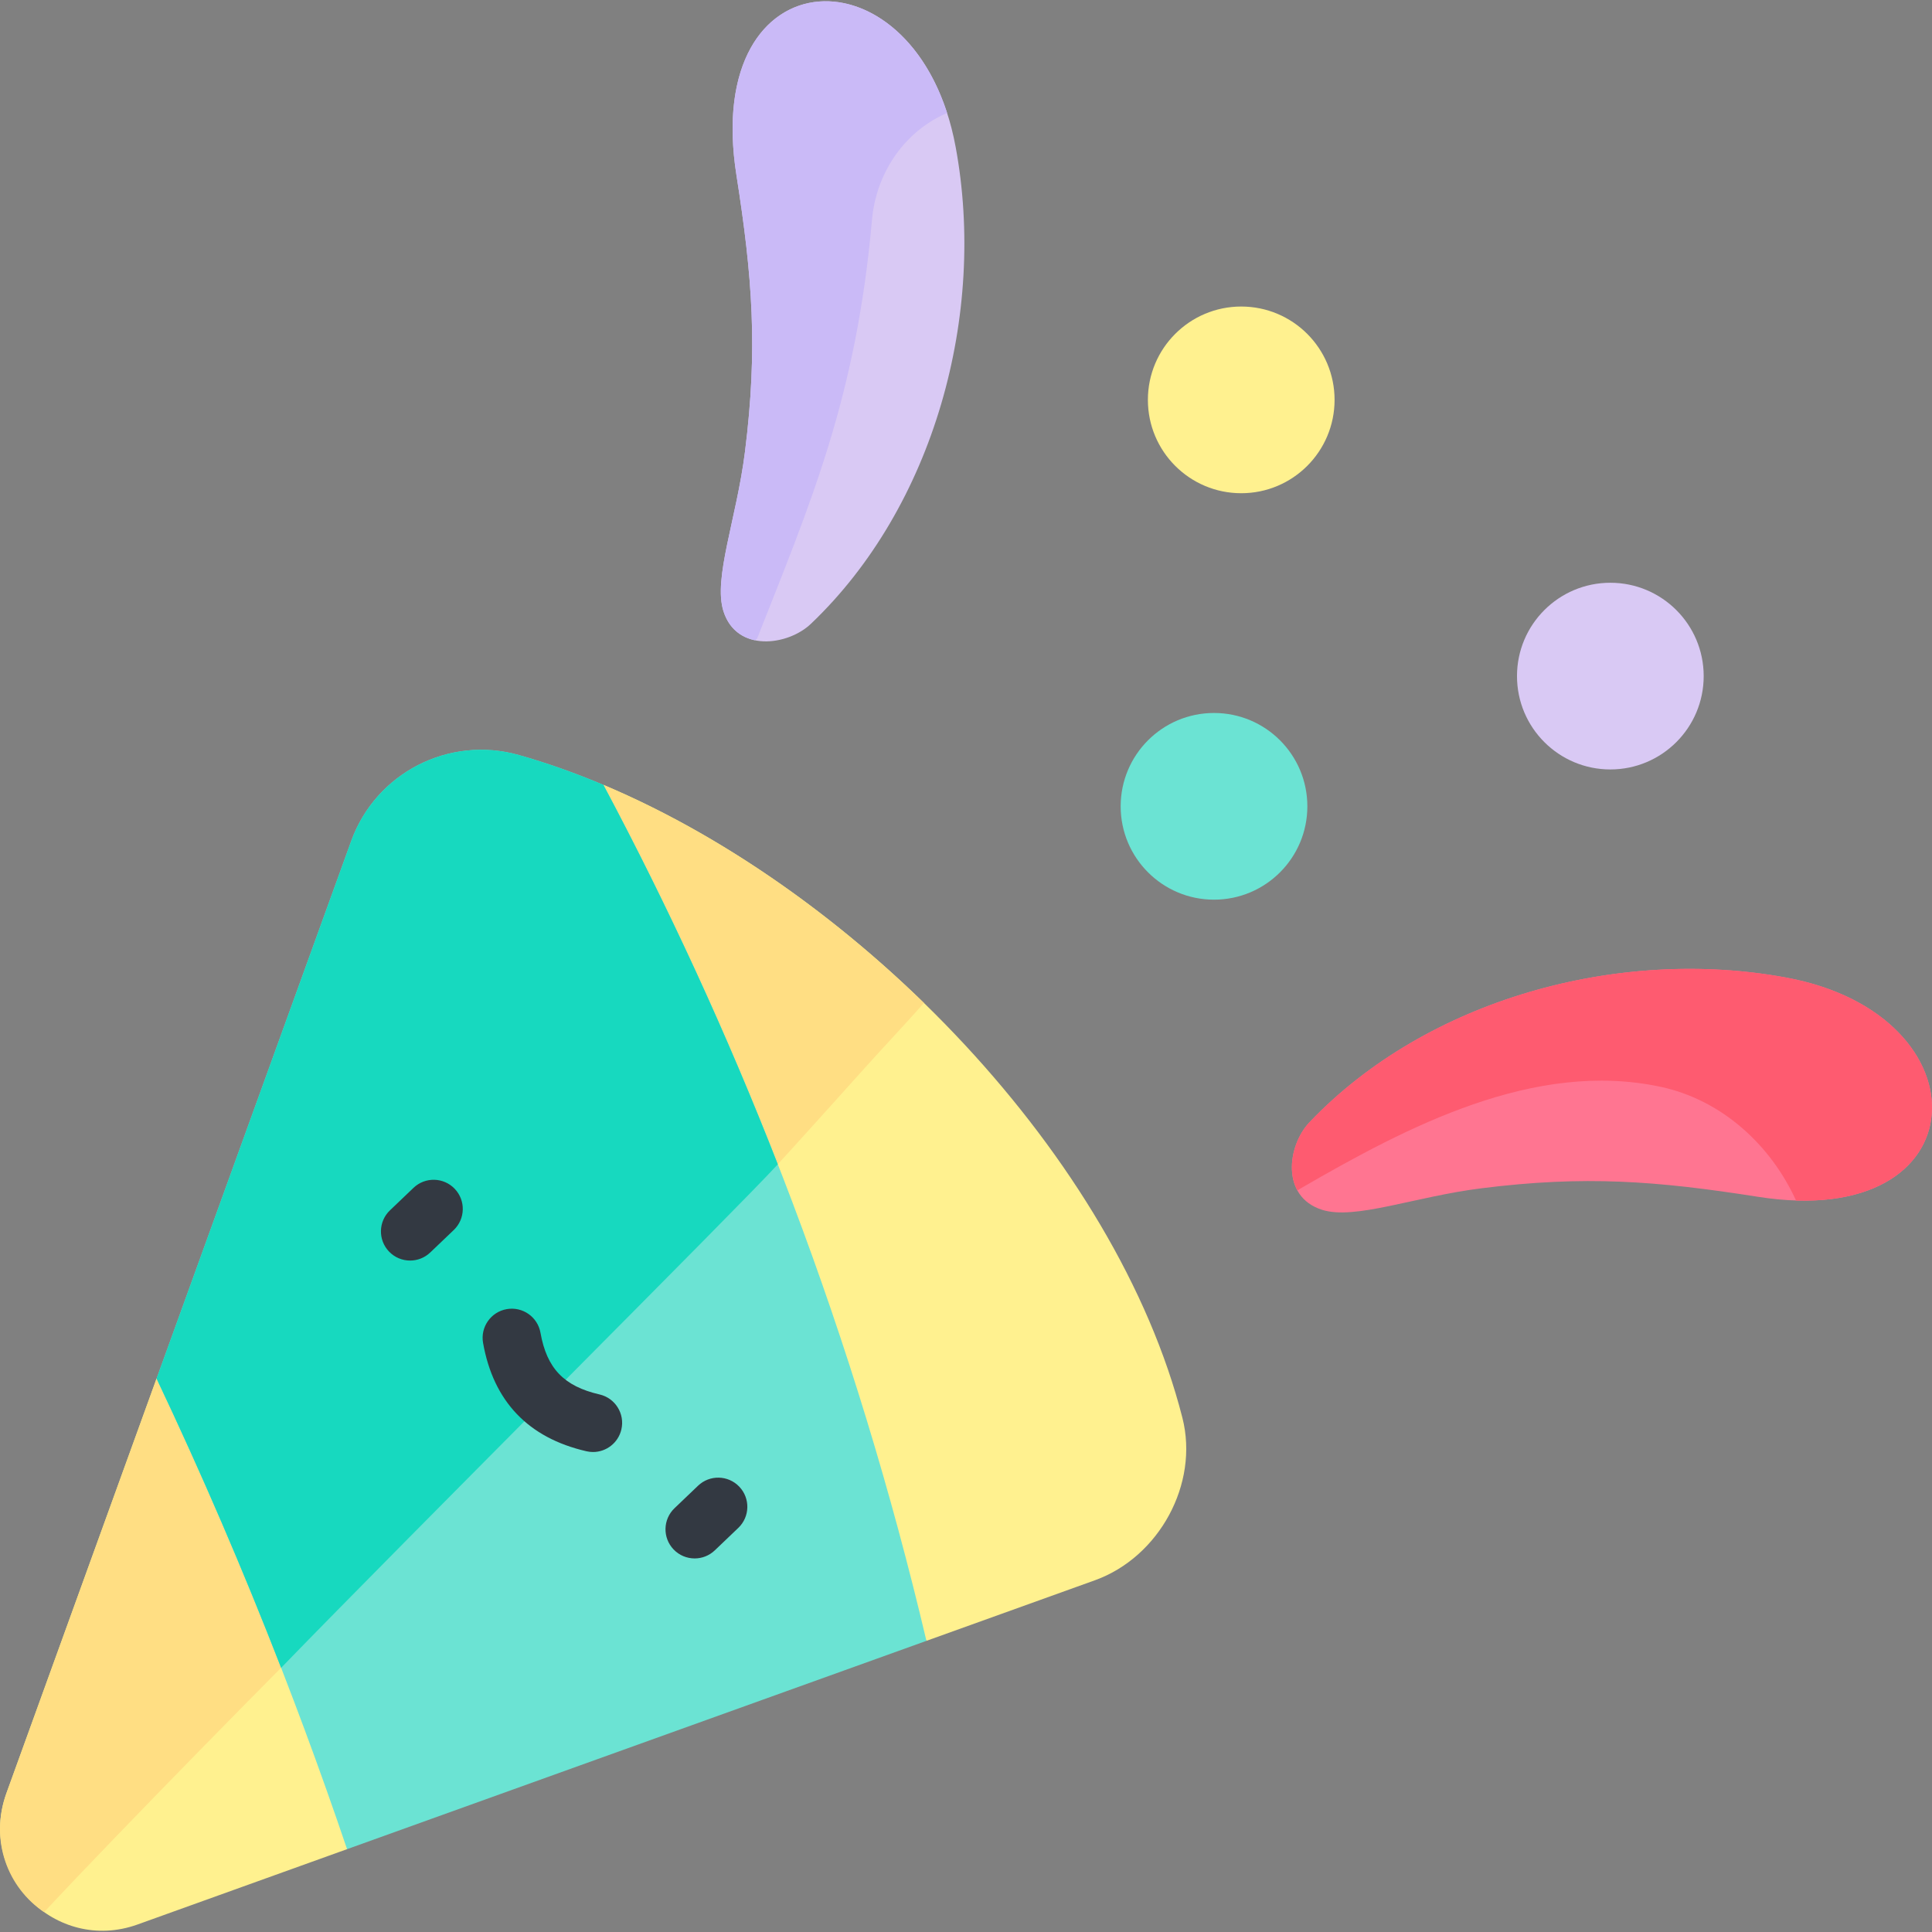 <svg id="Capa_1" enable-background="new 0 0 497.03 497.03" height="512" viewBox="0 0 497.03 497.03" width="512" xmlns="http://www.w3.org/2000/svg"><rect x="0" y="0" width="497.03" height="497.03" fill="#808080" stroke="none"/><path d="m189.455 45.045c-9.025-57.374 46.749-59.274 56.389-7.283 7.99 43.087-5.491 92.507-37.228 122.724-5.932 5.648-19.109 7.445-22.502-3.25-2.684-8.461 3.385-23.775 5.552-41.112 3.301-26.403 1.924-44.791-2.211-71.079z" fill="#d9c9f4"/><path d="m452.305 307.895c57.374 9.025 59.274-46.749 7.283-56.389-43.087-7.99-92.507 5.491-122.724 37.228-5.648 5.932-7.445 19.109 3.25 22.502 8.461 2.684 23.775-3.385 41.112-5.552 26.403-3.301 44.791-1.924 71.079 2.211z" fill="#ff7591"/><circle cx="319.321" cy="102.873" fill="#fff18f" r="24.014"/><circle cx="414.28" cy="173.935" fill="#d9c9f4" r="24.014"/><circle cx="312.319" cy="207.436" fill="#6be3d3" r="24.014"/><path d="m1.66 461.302c-7.604 21 12.705 41.356 33.723 33.799l53.901-19.38c3.479-22.29 2.054-47.471-5.406-66.14-8.703-21.78-15.469-29.439-43.602-54.923z" fill="#fff18f"/><path d="m11.356 491.917c19.159-20.618 66.102-68.32 74.604-76.427-.684-2.235-1.249-3.824-2.082-5.91-8.703-21.78-15.469-29.439-43.602-54.923l-38.615 106.645c-4.422 12.211.386 24.408 9.695 30.615z" fill="#ffde83"/><path d="m304.186 364.745c-17.015-66.722-82.593-134.887-148.948-162.824 10.14 43.952 19.544 83.156 33.995 122.373 12.751 34.603 27.536 58.976 49.101 97.835l43.333-15.58c16.512-5.937 26.855-24.801 22.519-41.804z" fill="#fff18f"/><path d="m222.655 274.551c4.982-5.545 10.107-10.948 15.044-16.529-24.691-24.053-53.501-43.909-82.461-56.101 9.335 40.463 18.057 76.9 30.657 113.03 12.417-13.308 24.566-26.829 36.76-40.4z" fill="#ffde83"/><path d="m40.277 354.657c18.663 39.361 35.032 79.807 49.008 121.063l149.05-53.591c-18.044-76.563-46.126-150.757-83.097-220.208-7.271-3.061-14.55-5.647-21.777-7.687-17.943-5.065-36.752 4.577-43.1 22.107z" fill="#6be3d3"/><path d="m200.101 299.533c-13.041-33.37-28.027-65.984-44.863-97.611-7.271-3.061-14.55-5.647-21.777-7.687-17.942-5.065-36.752 4.577-43.1 22.107l-50.085 138.315c11.572 24.407 22.259 49.233 32.044 74.409 33.131-34.172 117.795-118.573 127.781-129.533z" fill="#17d9bf"/><g fill="#333942"><path d="m105.502 324.294c-1.977 0-3.951-.777-5.424-2.319-2.861-2.995-2.752-7.743.243-10.604l6.054-5.783c2.995-2.862 7.742-2.752 10.604.242 2.861 2.995 2.752 7.743-.243 10.604l-6.054 5.783c-1.453 1.388-3.318 2.077-5.18 2.077z"/><path d="m178.709 400.926c-1.977 0-3.95-.776-5.424-2.318-2.861-2.995-2.753-7.743.242-10.604l6.054-5.784c2.994-2.861 7.742-2.754 10.604.241 2.861 2.995 2.753 7.743-.242 10.604l-6.054 5.784c-1.452 1.388-3.317 2.077-5.18 2.077z"/><path d="m152.558 373.547c-.558 0-1.124-.063-1.69-.193-14.98-3.45-23.927-12.827-26.593-27.869-.723-4.078 1.998-7.971 6.076-8.693 4.083-.719 7.971 1.997 8.693 6.076 1.624 9.16 6.024 13.758 15.19 15.869 4.036.93 6.555 4.955 5.625 8.992-.799 3.47-3.886 5.818-7.301 5.818z"/></g><path d="m186.115 157.237c1.401 4.417 4.473 6.699 8.013 7.462.218-.12.393-.216.611-.336 13.858-35.126 25.552-62.192 29.592-107.832 1.014-11.454 7.666-21.823 18-26.864.435-.212.876-.416 1.32-.61-13.863-42.857-62.684-37.97-54.196 15.988 4.135 26.287 5.512 44.676 2.212 71.08-2.168 17.337-8.236 32.651-5.552 41.112z" fill="#cabaf7"/><path d="m459.588 251.506c-43.087-7.99-92.507 5.491-122.724 37.228-4.016 4.218-6.08 12.097-3.095 17.519.298-.187.593-.377.898-.554 27.295-15.814 60.078-33.082 92.605-26.09 15.688 3.372 28.267 14.94 34.773 29.231 47.662 1.536 46.408-48.273-2.457-57.334z" fill="#fe5b70"/></svg>